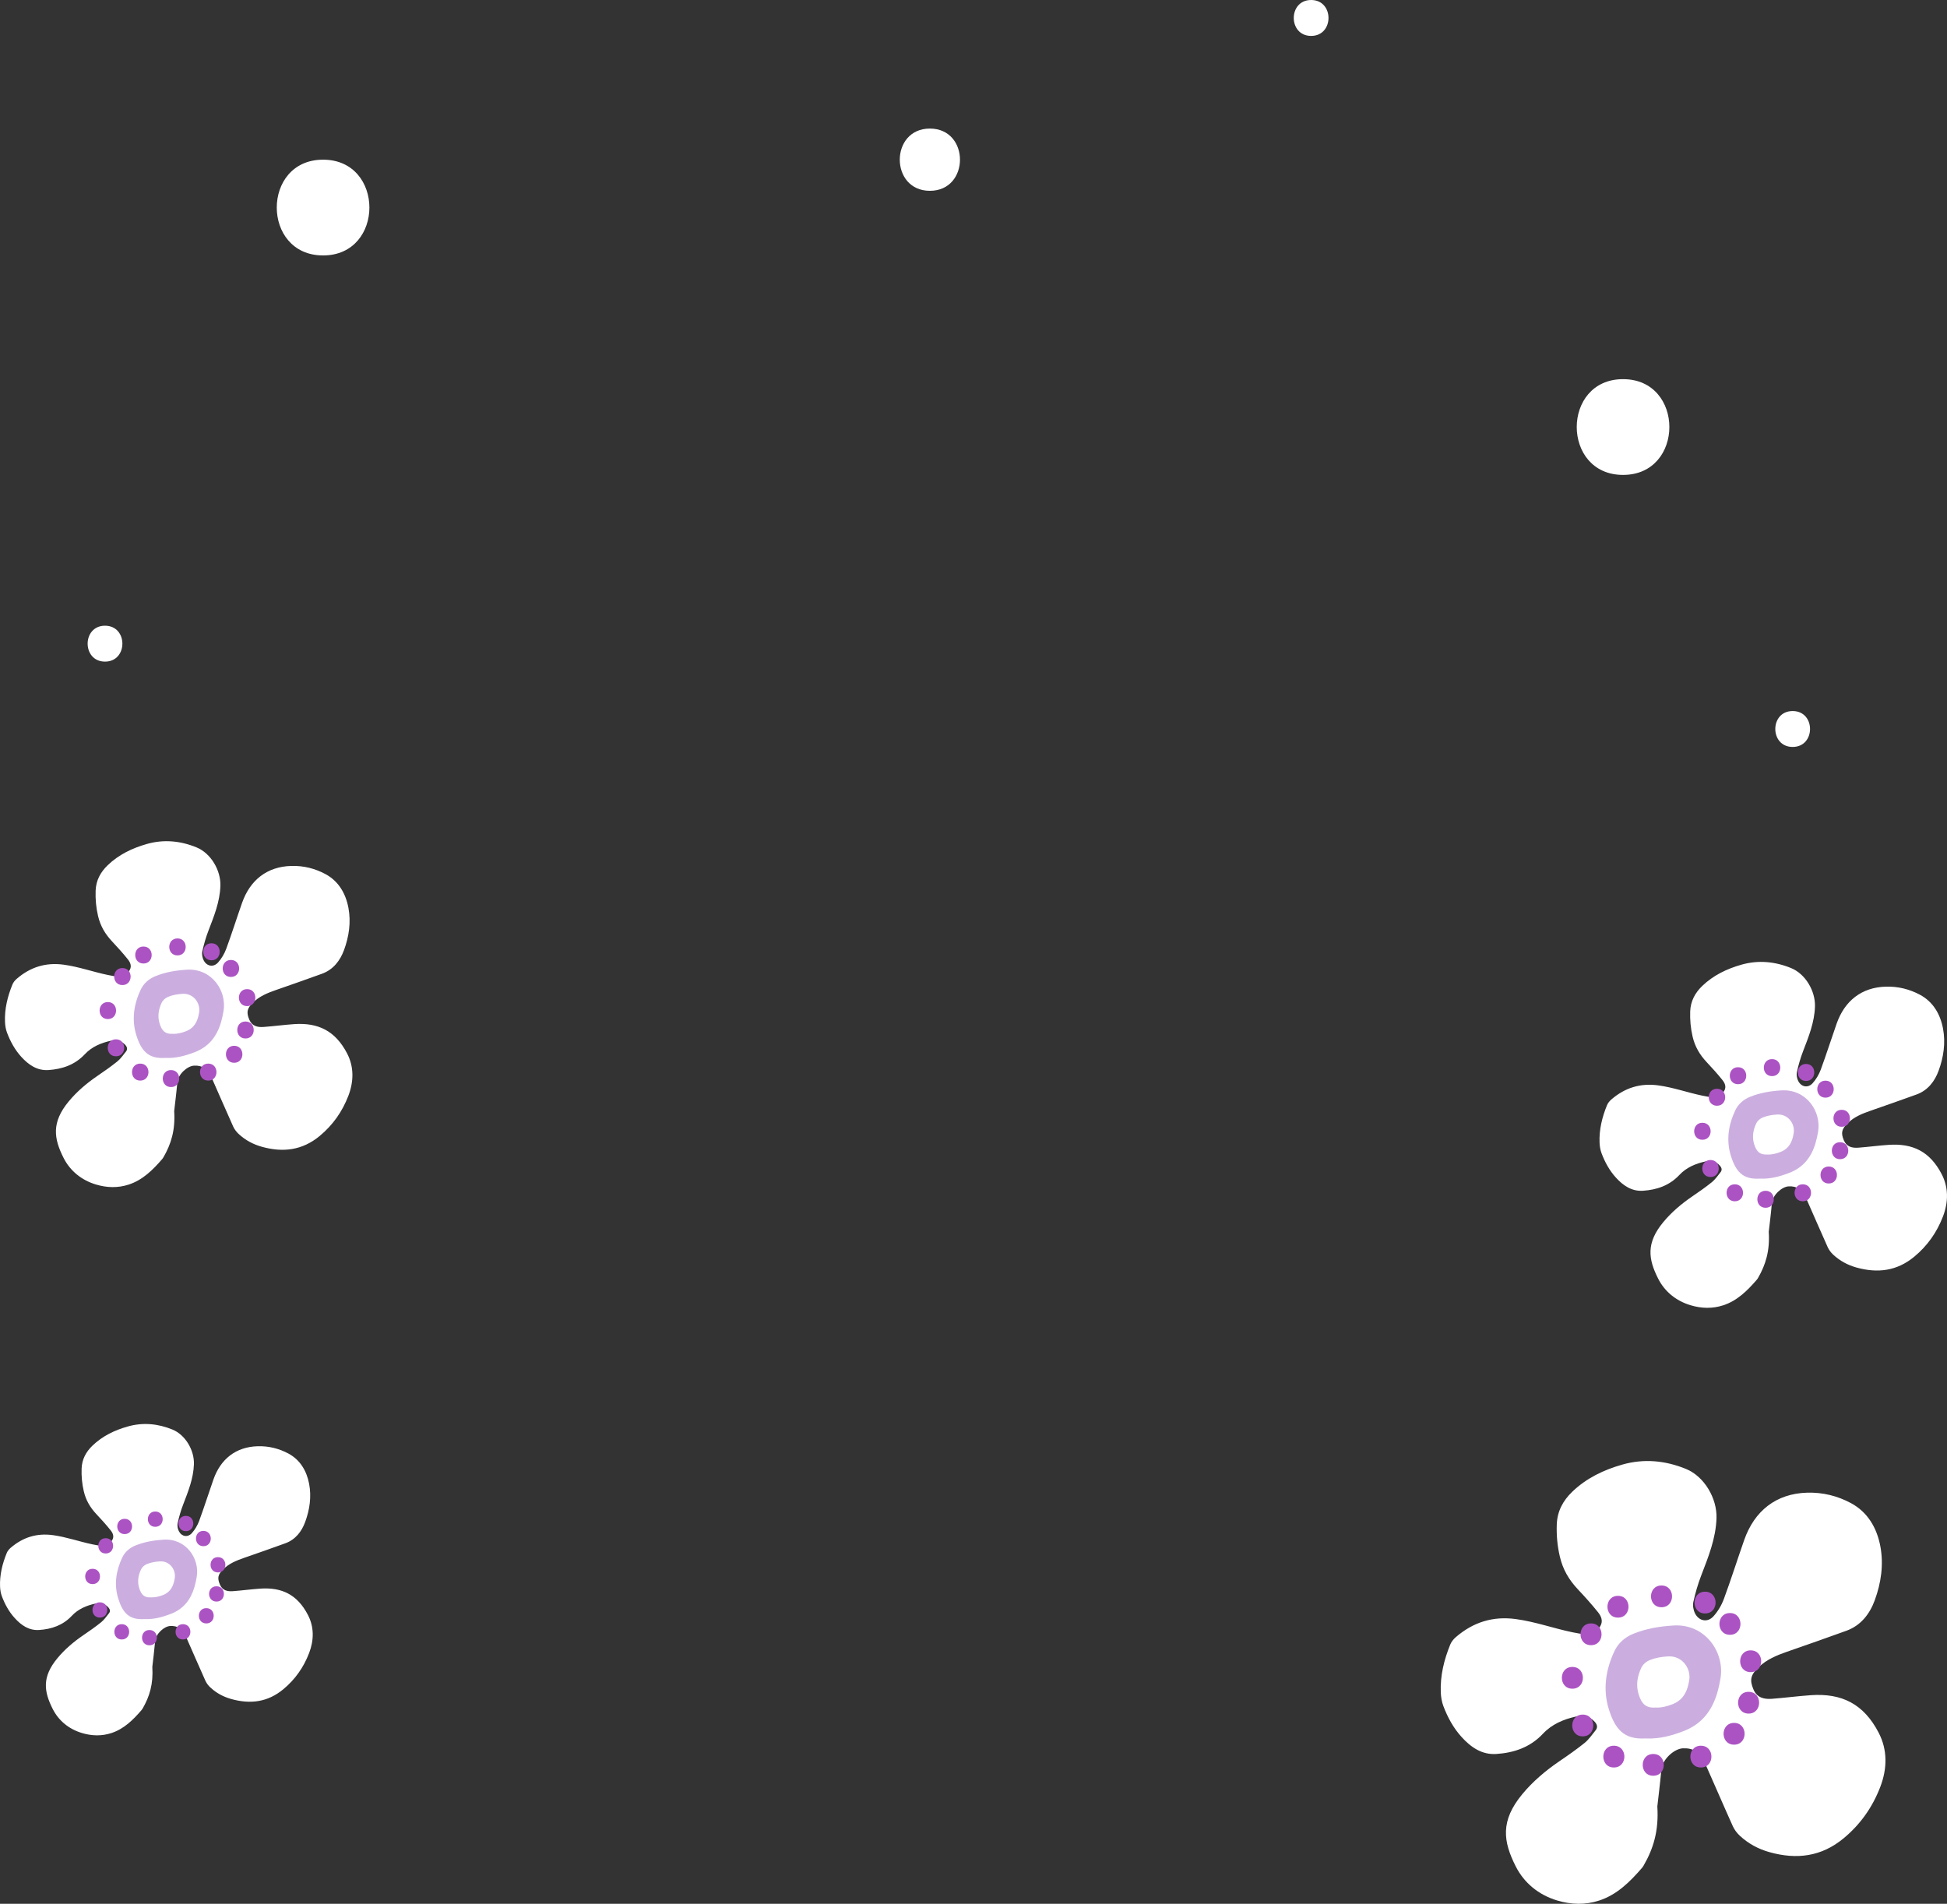 <svg version="1.1" id="图层_1" x="0px" y="0px" width="200px" height="195.579px" viewBox="0 0 200 195.579" enable-background="new 0 0 200 195.579" xml:space="preserve" xmlns="http://www.w3.org/2000/svg" xmlns:xlink="http://www.w3.org/1999/xlink" xmlns:xml="http://www.w3.org/XML/1998/namespace">
  <rect x="0" y="0" width="200" height="195.579" fill="#333333" stroke="none"/>
  <path fill-rule="evenodd" clip-rule="evenodd" fill="#FFFFFF" d="M181.69,126.539c0.127,1.965-0.322,3.393-1.096,4.738
	c-0.037,0.064-0.078,0.129-0.127,0.184c-0.965,1.119-2.008,2.16-3.445,2.631c-1.105,0.363-2.248,0.334-3.379-0.008
	c-1.488-0.449-2.645-1.408-3.313-2.727c-1.023-2.016-1.25-3.666,0.527-5.807c0.846-1.021,1.854-1.873,2.949-2.623
	c0.699-0.477,1.396-0.959,2.053-1.492c0.34-0.277,0.596-0.662,0.877-1.008c0.186-0.232,0.125-0.461-0.061-0.672
	c-0.41-0.461-0.938-0.559-1.502-0.434c-1.012,0.221-1.945,0.615-2.67,1.389c-1.016,1.082-2.311,1.523-3.734,1.617
	c-1.162,0.076-2.039-0.537-2.785-1.357c-0.66-0.727-1.123-1.58-1.467-2.49c-0.129-0.342-0.191-0.727-0.207-1.094
	c-0.053-1.338,0.262-2.613,0.762-3.842c0.09-0.221,0.262-0.434,0.443-0.59c1.393-1.201,2.975-1.707,4.836-1.451
	c1.541,0.211,2.994,0.736,4.502,1.051c0.363,0.076,0.734,0.148,1.104,0.17c0.52,0.029,0.91-0.223,1.164-0.67
	c0.236-0.414,0.053-0.799-0.193-1.105c-0.508-0.635-1.057-1.242-1.615-1.836c-0.711-0.756-1.207-1.588-1.447-2.629
	c-0.201-0.867-0.275-1.715-0.246-2.584c0.039-1.047,0.496-1.898,1.24-2.615c1.143-1.097,2.525-1.757,4.023-2.183
	c1.736-0.493,3.455-0.326,5.111,0.353c1.473,0.604,2.498,2.364,2.443,3.958c-0.055,1.625-0.65,3.092-1.221,4.578
	c-0.266,0.691-0.475,1.41-0.635,2.135c-0.064,0.285-0.002,0.656,0.135,0.924c0.318,0.627,1.01,0.75,1.48,0.229
	c0.357-0.395,0.648-0.891,0.834-1.389c0.576-1.563,1.078-3.152,1.631-4.725c0.822-2.348,2.563-3.734,5.051-3.807
	c1.271-0.035,2.441,0.262,3.514,0.836c1.348,0.723,2.084,1.99,2.363,3.467c0.277,1.473,0.059,2.949-0.451,4.334
	c-0.396,1.086-1.104,2.018-2.264,2.441c-1.588,0.578-3.184,1.131-4.781,1.689c-0.826,0.287-1.627,0.617-2.273,1.238
	c-0.646,0.619-0.738,1.023-0.414,1.789c0.285,0.672,0.855,0.795,1.482,0.75c1.041-0.078,2.078-0.221,3.121-0.291
	c2.465-0.17,4.234,0.682,5.441,3.004c0.721,1.383,0.695,2.887,0.135,4.354c-0.625,1.631-1.596,3.01-2.947,4.131
	c-1.781,1.475-3.762,1.719-5.938,1.113c-0.916-0.256-1.705-0.688-2.391-1.322c-0.229-0.213-0.434-0.484-0.563-0.768
	c-0.746-1.656-1.459-3.324-2.197-4.982c-0.434-0.975-0.977-1.303-1.813-1.266c-0.688,0.031-1.648,0.881-1.725,1.719
	C181.915,124.707,181.772,125.814,181.69,126.539z M17.893,114.14c0.127,1.965-0.322,3.393-1.096,4.736
	c-0.036,0.066-0.079,0.129-0.127,0.186c-0.965,1.119-2.008,2.16-3.445,2.629c-1.105,0.363-2.248,0.336-3.379-0.008
	c-1.489-0.449-2.646-1.408-3.313-2.725c-1.023-2.016-1.25-3.666,0.527-5.809c0.845-1.02,1.854-1.873,2.948-2.621
	c0.7-0.479,1.397-0.961,2.055-1.494c0.34-0.275,0.595-0.66,0.876-1.006c0.186-0.232,0.125-0.463-0.061-0.672
	c-0.41-0.461-0.938-0.561-1.502-0.436c-1.012,0.221-1.946,0.617-2.67,1.389c-1.015,1.082-2.31,1.525-3.735,1.619
	c-1.16,0.076-2.038-0.539-2.784-1.357c-0.66-0.727-1.124-1.58-1.468-2.49c-0.128-0.344-0.19-0.727-0.205-1.096
	c-0.054-1.336,0.26-2.611,0.761-3.842c0.09-0.221,0.261-0.432,0.443-0.589c1.393-1.201,2.976-1.705,4.836-1.45
	c1.54,0.211,2.993,0.736,4.502,1.051c0.363,0.076,0.733,0.147,1.104,0.169c0.519,0.03,0.908-0.222,1.162-0.669
	c0.236-0.415,0.054-0.8-0.192-1.105c-0.509-0.636-1.057-1.242-1.615-1.836c-0.712-0.757-1.207-1.589-1.447-2.63
	c-0.201-0.865-0.276-1.713-0.245-2.584c0.038-1.047,0.494-1.897,1.24-2.614c1.141-1.098,2.525-1.757,4.021-2.183
	c1.737-0.494,3.456-0.328,5.112,0.353c1.472,0.604,2.498,2.363,2.443,3.956c-0.055,1.627-0.649,3.094-1.221,4.579
	c-0.266,0.691-0.475,1.411-0.635,2.134c-0.064,0.287-0.002,0.658,0.135,0.924c0.318,0.629,1.011,0.751,1.481,0.229
	c0.356-0.395,0.648-0.89,0.834-1.39c0.576-1.563,1.077-3.153,1.629-4.725c0.822-2.348,2.563-3.735,5.052-3.805
	c1.272-0.036,2.442,0.262,3.513,0.836c1.349,0.723,2.084,1.989,2.363,3.467c0.278,1.472,0.059,2.946-0.449,4.332
	c-0.397,1.085-1.104,2.018-2.265,2.441c-1.588,0.58-3.184,1.132-4.78,1.689c-0.826,0.289-1.628,0.619-2.275,1.238
	c-0.646,0.621-0.737,1.025-0.413,1.791c0.285,0.672,0.855,0.795,1.481,0.748c1.041-0.076,2.08-0.219,3.122-0.291
	c2.465-0.17,4.233,0.684,5.441,3.004c0.72,1.383,0.695,2.887,0.134,4.355c-0.624,1.629-1.595,3.01-2.947,4.131
	c-1.78,1.473-3.762,1.719-5.937,1.111c-0.916-0.254-1.706-0.686-2.39-1.32c-0.229-0.215-0.435-0.484-0.563-0.77
	c-0.747-1.654-1.459-3.324-2.197-4.982c-0.435-0.973-0.977-1.301-1.812-1.264c-0.689,0.029-1.648,0.881-1.726,1.719
	C18.118,112.306,17.974,113.416,17.893,114.14z M170.245,185.578c0.162,2.516-0.414,4.344-1.404,6.064
	c-0.047,0.084-0.102,0.164-0.162,0.236c-1.234,1.432-2.57,2.766-4.41,3.367c-1.416,0.463-2.877,0.428-4.324-0.01
	c-1.906-0.576-3.387-1.805-4.24-3.49c-1.311-2.58-1.602-4.691,0.674-7.436c1.082-1.305,2.373-2.395,3.775-3.355
	c0.895-0.609,1.787-1.229,2.629-1.91c0.436-0.354,0.762-0.846,1.121-1.289c0.238-0.297,0.16-0.592-0.078-0.859
	c-0.523-0.592-1.199-0.717-1.922-0.557c-1.295,0.283-2.49,0.787-3.418,1.777c-1.299,1.385-2.955,1.951-4.779,2.072
	c-1.486,0.098-2.611-0.691-3.564-1.738c-0.846-0.93-1.439-2.023-1.879-3.188c-0.164-0.439-0.244-0.93-0.264-1.4
	c-0.068-1.713,0.334-3.346,0.975-4.92c0.115-0.281,0.334-0.551,0.568-0.754c1.783-1.537,3.809-2.184,6.189-1.855
	c1.971,0.27,3.832,0.941,5.762,1.346c0.465,0.096,0.939,0.188,1.414,0.215c0.664,0.039,1.162-0.283,1.488-0.855
	c0.303-0.531,0.068-1.023-0.246-1.416c-0.652-0.813-1.354-1.59-2.068-2.35c-0.912-0.969-1.545-2.035-1.852-3.367
	c-0.26-1.107-0.354-2.191-0.314-3.307c0.049-1.34,0.633-2.43,1.586-3.346c1.461-1.406,3.232-2.25,5.148-2.795
	c2.225-0.631,4.424-0.418,6.545,0.451c1.883,0.773,3.197,3.025,3.127,5.064c-0.07,2.082-0.832,3.959-1.563,5.861
	c-0.34,0.885-0.609,1.805-0.813,2.73c-0.082,0.367-0.002,0.842,0.172,1.184c0.408,0.805,1.295,0.961,1.896,0.293
	c0.457-0.506,0.83-1.139,1.066-1.777c0.738-2,1.381-4.037,2.086-6.049c1.053-3.004,3.281-4.779,6.467-4.871
	c1.627-0.045,3.125,0.336,4.496,1.07c1.727,0.926,2.668,2.547,3.025,4.438c0.355,1.887,0.074,3.773-0.576,5.547
	c-0.508,1.389-1.412,2.582-2.898,3.125c-2.031,0.742-4.076,1.449-6.119,2.162c-1.057,0.369-2.082,0.791-2.91,1.586
	c-0.828,0.793-0.945,1.311-0.529,2.291c0.363,0.859,1.094,1.016,1.896,0.957c1.332-0.1,2.66-0.279,3.996-0.371
	c3.154-0.219,5.418,0.873,6.963,3.846c0.924,1.77,0.891,3.693,0.172,5.572c-0.799,2.086-2.041,3.854-3.771,5.287
	c-2.279,1.887-4.816,2.201-7.6,1.424c-1.174-0.328-2.184-0.879-3.059-1.691c-0.295-0.273-0.557-0.621-0.721-0.984
	c-0.957-2.117-1.867-4.254-2.813-6.375c-0.557-1.248-1.25-1.668-2.32-1.621c-0.881,0.039-2.109,1.129-2.207,2.201
	C170.53,183.232,170.346,184.65,170.245,185.578z M15.647,171.24c0.114,1.768-0.291,3.055-0.987,4.266
	c-0.032,0.059-0.07,0.115-0.114,0.166c-0.867,1.006-1.807,1.943-3.101,2.367c-0.995,0.326-2.023,0.301-3.04-0.008
	c-1.34-0.404-2.382-1.27-2.983-2.453c-0.92-1.814-1.124-3.299,0.476-5.229c0.761-0.918,1.669-1.686,2.654-2.359
	c0.629-0.428,1.257-0.863,1.849-1.344c0.306-0.248,0.536-0.594,0.788-0.906c0.168-0.209,0.113-0.414-0.055-0.604
	c-0.369-0.416-0.843-0.504-1.352-0.393c-0.91,0.199-1.751,0.555-2.403,1.25c-0.912,0.975-2.078,1.373-3.361,1.457
	c-1.044,0.07-1.835-0.484-2.505-1.223c-0.595-0.652-1.012-1.42-1.321-2.24c-0.116-0.309-0.172-0.652-0.186-0.986
	c-0.048-1.201,0.234-2.352,0.686-3.457c0.08-0.199,0.235-0.389,0.399-0.531c1.254-1.08,2.678-1.535,4.352-1.305
	c1.386,0.191,2.694,0.662,4.052,0.945c0.328,0.07,0.66,0.133,0.994,0.152c0.467,0.027,0.817-0.199,1.046-0.602
	c0.213-0.373,0.049-0.721-0.173-0.994c-0.458-0.574-0.95-1.119-1.454-1.652c-0.641-0.682-1.086-1.432-1.303-2.367
	c-0.182-0.779-0.248-1.543-0.221-2.324c0.034-0.943,0.444-1.709,1.116-2.354c1.027-0.988,2.272-1.584,3.62-1.965
	c1.563-0.445,3.11-0.295,4.601,0.316c1.325,0.543,2.248,2.125,2.199,3.561c-0.05,1.465-0.585,2.785-1.098,4.121
	c-0.24,0.623-0.429,1.27-0.572,1.92c-0.059,0.26-0.002,0.592,0.121,0.832c0.288,0.566,0.91,0.676,1.334,0.207
	c0.319-0.355,0.583-0.801,0.75-1.25c0.519-1.406,0.97-2.838,1.466-4.254c0.74-2.111,2.307-3.361,4.547-3.424
	c1.145-0.033,2.197,0.236,3.162,0.752c1.213,0.65,1.875,1.791,2.127,3.119c0.25,1.326,0.052,2.654-0.405,3.9
	c-0.357,0.979-0.993,1.816-2.038,2.197c-1.429,0.521-2.865,1.02-4.303,1.52c-0.743,0.262-1.465,0.559-2.047,1.117
	c-0.581,0.557-0.664,0.922-0.371,1.609c0.255,0.605,0.769,0.715,1.332,0.674c0.938-0.07,1.872-0.197,2.81-0.262
	c2.219-0.152,3.811,0.613,4.897,2.705c0.648,1.244,0.626,2.598,0.121,3.916c-0.563,1.469-1.436,2.711-2.652,3.719
	c-1.604,1.328-3.387,1.549-5.343,1.002c-0.825-0.23-1.536-0.617-2.151-1.191c-0.207-0.191-0.391-0.434-0.507-0.689
	c-0.673-1.49-1.313-2.992-1.978-4.484c-0.392-0.877-0.879-1.172-1.631-1.139c-0.62,0.027-1.484,0.793-1.553,1.547
	C15.848,169.591,15.718,170.589,15.647,171.24z" class="color c1"/>
  <path fill-rule="evenodd" clip-rule="evenodd" fill="#CBAEDF" d="M180.862,121.085c1.029,0.033,1.984-0.227,2.939-0.594
	c1.455-0.561,2.275-1.633,2.697-3.068c0.111-0.373,0.191-0.758,0.258-1.143c0.361-2.094-1.205-4.414-3.76-4.264
	c-1.111,0.066-2.207,0.248-3.238,0.666c-0.66,0.27-1.207,0.742-1.51,1.389c-0.703,1.498-0.947,3.082-0.445,4.68
	c0.502,1.607,1.229,2.414,2.875,2.334C180.739,121.082,180.801,121.085,180.862,121.085z M17.066,108.685
	c1.027,0.035,1.984-0.227,2.938-0.594c1.455-0.559,2.275-1.631,2.698-3.068c0.11-0.373,0.19-0.758,0.257-1.141
	c0.361-2.094-1.205-4.416-3.76-4.265c-1.111,0.066-2.206,0.247-3.239,0.667c-0.659,0.269-1.205,0.741-1.508,1.389
	c-0.703,1.498-0.947,3.08-0.446,4.68c0.502,1.605,1.229,2.414,2.875,2.332C16.943,108.681,17.004,108.685,17.066,108.685z
	 M169.184,178.595c1.314,0.047,2.539-0.289,3.762-0.758c1.861-0.717,2.912-2.09,3.453-3.928c0.141-0.479,0.244-0.971,0.33-1.461
	c0.463-2.682-1.543-5.652-4.813-5.459c-1.424,0.084-2.824,0.316-4.146,0.854c-0.844,0.342-1.543,0.949-1.932,1.777
	c-0.898,1.918-1.211,3.943-0.57,5.99c0.643,2.055,1.572,3.09,3.68,2.984C169.026,178.591,169.106,178.595,169.184,178.595z
	 M14.901,166.332c0.926,0.031,1.786-0.205,2.646-0.533c1.31-0.504,2.048-1.469,2.428-2.764c0.1-0.334,0.171-0.68,0.231-1.025
	c0.326-1.885-1.084-3.975-3.383-3.84c-1,0.061-1.986,0.225-2.916,0.602c-0.593,0.24-1.084,0.668-1.357,1.25
	c-0.633,1.348-0.852,2.771-0.401,4.211c0.451,1.445,1.105,2.172,2.587,2.1C14.791,166.33,14.846,166.332,14.901,166.332z" class="color c2"/>
  <path fill="#AC53C4" d="M182.028,110.552c-1.127,0-1.127-1.748,0-1.748S183.155,110.552,182.028,110.552L182.028,110.552z
	 M185.522,111.048c1.125,0,1.125-1.746,0-1.746C184.395,109.302,184.395,111.048,185.522,111.048L185.522,111.048z M187.518,112.763
	c1.127,0,1.127-1.746,0-1.746C186.393,111.017,186.393,112.763,187.518,112.763L187.518,112.763z M189.182,115.757
	c1.127,0,1.127-1.746,0-1.746S188.055,115.757,189.182,115.757L189.182,115.757z M189.014,119.085c1.127,0,1.127-1.746,0-1.746
	C187.889,117.339,187.889,119.085,189.014,119.085L189.014,119.085z M187.85,121.582c1.127,0,1.127-1.746,0-1.746
	C186.725,119.835,186.725,121.582,187.85,121.582L187.85,121.582z M185.188,123.41c1.127,0,1.127-1.746,0-1.746
	S184.061,123.41,185.188,123.41L185.188,123.41z M181.364,124.076c1.125,0,1.125-1.746,0-1.746
	C180.237,122.33,180.237,124.076,181.364,124.076L181.364,124.076z M178.202,123.41c1.127,0,1.127-1.746,0-1.746
	C177.077,121.664,177.077,123.41,178.202,123.41L178.202,123.41z M175.708,120.916c1.125,0,1.125-1.748,0-1.748
	C174.581,119.167,174.581,120.916,175.708,120.916L175.708,120.916z M174.874,117.089c1.127,0,1.127-1.746,0-1.746
	S173.747,117.089,174.874,117.089L174.874,117.089z M176.37,113.595c1.127,0,1.127-1.746,0-1.746
	C175.245,111.849,175.245,113.595,176.37,113.595L176.37,113.595z M178.534,111.382c1.125,0,1.125-1.746,0-1.746
	C177.407,109.636,177.407,111.382,178.534,111.382L178.534,111.382z M18.231,98.151c1.126,0,1.126-1.746,0-1.746
	C17.104,96.405,17.104,98.151,18.231,98.151L18.231,98.151z M21.724,98.65c1.127,0,1.127-1.746,0-1.746
	C20.598,96.904,20.598,98.65,21.724,98.65L21.724,98.65z M23.721,100.363c1.127,0,1.127-1.746,0-1.746
	C22.595,98.617,22.595,100.363,23.721,100.363L23.721,100.363z M25.385,103.359c1.126,0,1.126-1.746,0-1.746
	S24.259,103.359,25.385,103.359L25.385,103.359z M25.218,106.685c1.126,0,1.126-1.746,0-1.746S24.092,106.685,25.218,106.685
	L25.218,106.685z M24.054,109.181c1.126,0,1.126-1.746,0-1.746C22.927,107.435,22.927,109.181,24.054,109.181L24.054,109.181z
	 M21.391,111.011c1.126,0,1.126-1.746,0-1.746S20.265,111.011,21.391,111.011L21.391,111.011z M17.566,111.675
	c1.126,0,1.126-1.746,0-1.746S16.44,111.675,17.566,111.675L17.566,111.675z M14.406,111.011c1.126,0,1.126-1.746,0-1.746
	C13.279,109.265,13.279,111.011,14.406,111.011L14.406,111.011z M11.91,108.515c1.126,0,1.126-1.746,0-1.746
	S10.784,108.515,11.91,108.515L11.91,108.515z M11.077,104.689c1.127,0,1.127-1.746,0-1.746
	C9.951,102.943,9.951,104.689,11.077,104.689L11.077,104.689z M12.574,101.197c1.126,0,1.126-1.748,0-1.748
	C11.447,99.449,11.447,101.197,12.574,101.197L12.574,101.197z M14.736,98.983c1.126,0,1.126-1.746,0-1.746
	S13.61,98.983,14.736,98.983L14.736,98.983z M170.674,165.113c1.443,0,1.443-2.234,0-2.234
	C169.233,162.878,169.233,165.113,170.674,165.113L170.674,165.113z M175.147,165.753c1.443,0,1.443-2.236,0-2.236
	C173.706,163.517,173.706,165.753,175.147,165.753L175.147,165.753z M177.704,167.945c1.441,0,1.441-2.236,0-2.236
	S176.262,167.945,177.704,167.945L177.704,167.945z M179.834,171.779c1.441,0,1.441-2.236,0-2.236
	C178.391,169.542,178.391,171.779,179.834,171.779L179.834,171.779z M179.62,176.039c1.441,0,1.441-2.236,0-2.236
	S178.178,176.039,179.62,176.039L179.62,176.039z M178.129,179.232c1.441,0,1.441-2.236,0-2.236S176.688,179.232,178.129,179.232
	L178.129,179.232z M174.719,181.576c1.443,0,1.443-2.236,0-2.236C173.278,179.339,173.278,181.576,174.719,181.576L174.719,181.576z
	 M169.825,182.425c1.441,0,1.441-2.236,0-2.236C168.381,180.189,168.381,182.425,169.825,182.425L169.825,182.425z M165.778,181.576
	c1.443,0,1.443-2.236,0-2.236C164.336,179.339,164.336,181.576,165.778,181.576L165.778,181.576z M162.584,178.378
	c1.441,0,1.441-2.236,0-2.236S161.143,178.378,162.584,178.378L162.584,178.378z M161.518,173.482c1.441,0,1.441-2.236,0-2.236
	S160.077,173.482,161.518,173.482L161.518,173.482z M163.434,169.011c1.441,0,1.441-2.236,0-2.236S161.993,169.011,163.434,169.011
	L163.434,169.011z M166.202,166.179c1.443,0,1.443-2.236,0-2.236C164.76,163.943,164.76,166.179,166.202,166.179L166.202,166.179z
	 M15.95,156.851c1.015,0,1.015-1.572,0-1.572C14.936,155.279,14.936,156.851,15.95,156.851L15.95,156.851z M19.094,157.3
	c1.014,0,1.014-1.572,0-1.572S18.081,157.3,19.094,157.3L19.094,157.3z M20.891,158.841c1.015,0,1.015-1.572,0-1.572
	C19.877,157.269,19.877,158.841,20.891,158.841L20.891,158.841z M22.389,161.537c1.014,0,1.014-1.57,0-1.57
	S21.375,161.537,22.389,161.537L22.389,161.537z M22.239,164.531c1.014,0,1.014-1.57,0-1.57
	C21.224,162.96,21.224,164.531,22.239,164.531L22.239,164.531z M21.191,166.777c1.015,0,1.015-1.57,0-1.57
	C20.177,165.207,20.177,166.777,21.191,166.777L21.191,166.777z M18.794,168.425c1.015,0,1.015-1.572,0-1.572
	C17.781,166.853,17.781,168.425,18.794,168.425L18.794,168.425z M15.352,169.023c1.014,0,1.014-1.57,0-1.57
	C14.337,167.453,14.337,169.023,15.352,169.023L15.352,169.023z M12.507,168.425c1.014,0,1.014-1.572,0-1.572
	S11.494,168.425,12.507,168.425L12.507,168.425z M10.261,166.177c1.014,0,1.014-1.57,0-1.57S9.248,166.177,10.261,166.177
	L10.261,166.177z M9.511,162.736c1.014,0,1.014-1.572,0-1.572S8.498,162.736,9.511,162.736L9.511,162.736z M10.859,159.591
	c1.014,0,1.014-1.572,0-1.572S9.845,159.591,10.859,159.591L10.859,159.591z M12.805,157.599c1.014,0,1.014-1.57,0-1.57
	S11.792,157.599,12.805,157.599L12.805,157.599z" class="color c3"/>
  <path fill="#FFFFFF" d="M184.147,76.734c-2.379,0-2.379-3.688,0-3.688S186.526,76.734,184.147,76.734L184.147,76.734z
	 M10.787,67.968c2.379,0,2.379-3.688,0-3.688S8.408,67.968,10.787,67.968L10.787,67.968z M134.682,3.689
	c2.379,0,2.379-3.689,0-3.689S132.303,3.689,134.682,3.689L134.682,3.689z M33.188,26.241c6.343,0,6.343-9.837,0-9.837
	C26.844,16.404,26.844,26.241,33.188,26.241L33.188,26.241z M166.723,48.788c6.344,0,6.344-9.837,0-9.837
	C160.381,38.951,160.381,48.788,166.723,48.788L166.723,48.788z M95.519,19.602c4.123,0,4.123-6.394,0-6.394
	S91.396,19.602,95.519,19.602L95.519,19.602z M181.495,118.605c-0.744,0.035-1.072-0.332-1.303-1.057
	c-0.227-0.725-0.115-1.441,0.205-2.119c0.137-0.295,0.383-0.508,0.682-0.631c0.469-0.189,0.965-0.271,1.467-0.301
	c1.158-0.068,1.867,0.982,1.703,1.932c-0.031,0.174-0.066,0.348-0.115,0.516c-0.191,0.65-0.564,1.137-1.223,1.391
	c-0.432,0.166-0.865,0.285-1.33,0.27C181.551,118.605,181.524,118.603,181.495,118.605z M17.699,106.205
	c-0.746,0.037-1.074-0.33-1.303-1.057c-0.227-0.725-0.115-1.441,0.203-2.119c0.137-0.293,0.385-0.508,0.684-0.629
	c0.468-0.191,0.964-0.271,1.467-0.303c1.156-0.068,1.865,0.984,1.702,1.932c-0.031,0.174-0.067,0.35-0.116,0.518
	c-0.191,0.65-0.563,1.137-1.221,1.389c-0.433,0.166-0.867,0.285-1.332,0.27C17.754,106.205,17.726,106.203,17.699,106.205z
	 M169.995,175.421c-0.955,0.047-1.375-0.422-1.668-1.352c-0.291-0.928-0.146-1.844,0.262-2.715c0.174-0.373,0.49-0.648,0.873-0.805
	c0.6-0.244,1.234-0.348,1.877-0.385c1.48-0.09,2.389,1.258,2.18,2.471c-0.039,0.223-0.086,0.445-0.148,0.662
	c-0.244,0.832-0.723,1.455-1.563,1.779c-0.555,0.213-1.109,0.365-1.705,0.344C170.065,175.421,170.03,175.419,169.995,175.421z
	 M15.471,164.099c-0.671,0.033-0.967-0.297-1.172-0.951c-0.205-0.65-0.104-1.297,0.183-1.908c0.122-0.262,0.346-0.455,0.614-0.564
	c0.422-0.172,0.867-0.246,1.32-0.273c1.041-0.061,1.68,0.887,1.533,1.74c-0.028,0.154-0.061,0.313-0.105,0.465
	c-0.172,0.586-0.508,1.023-1.099,1.25c-0.389,0.15-0.78,0.256-1.199,0.242C15.521,164.099,15.496,164.097,15.471,164.099z" class="color c1"/>
</svg>